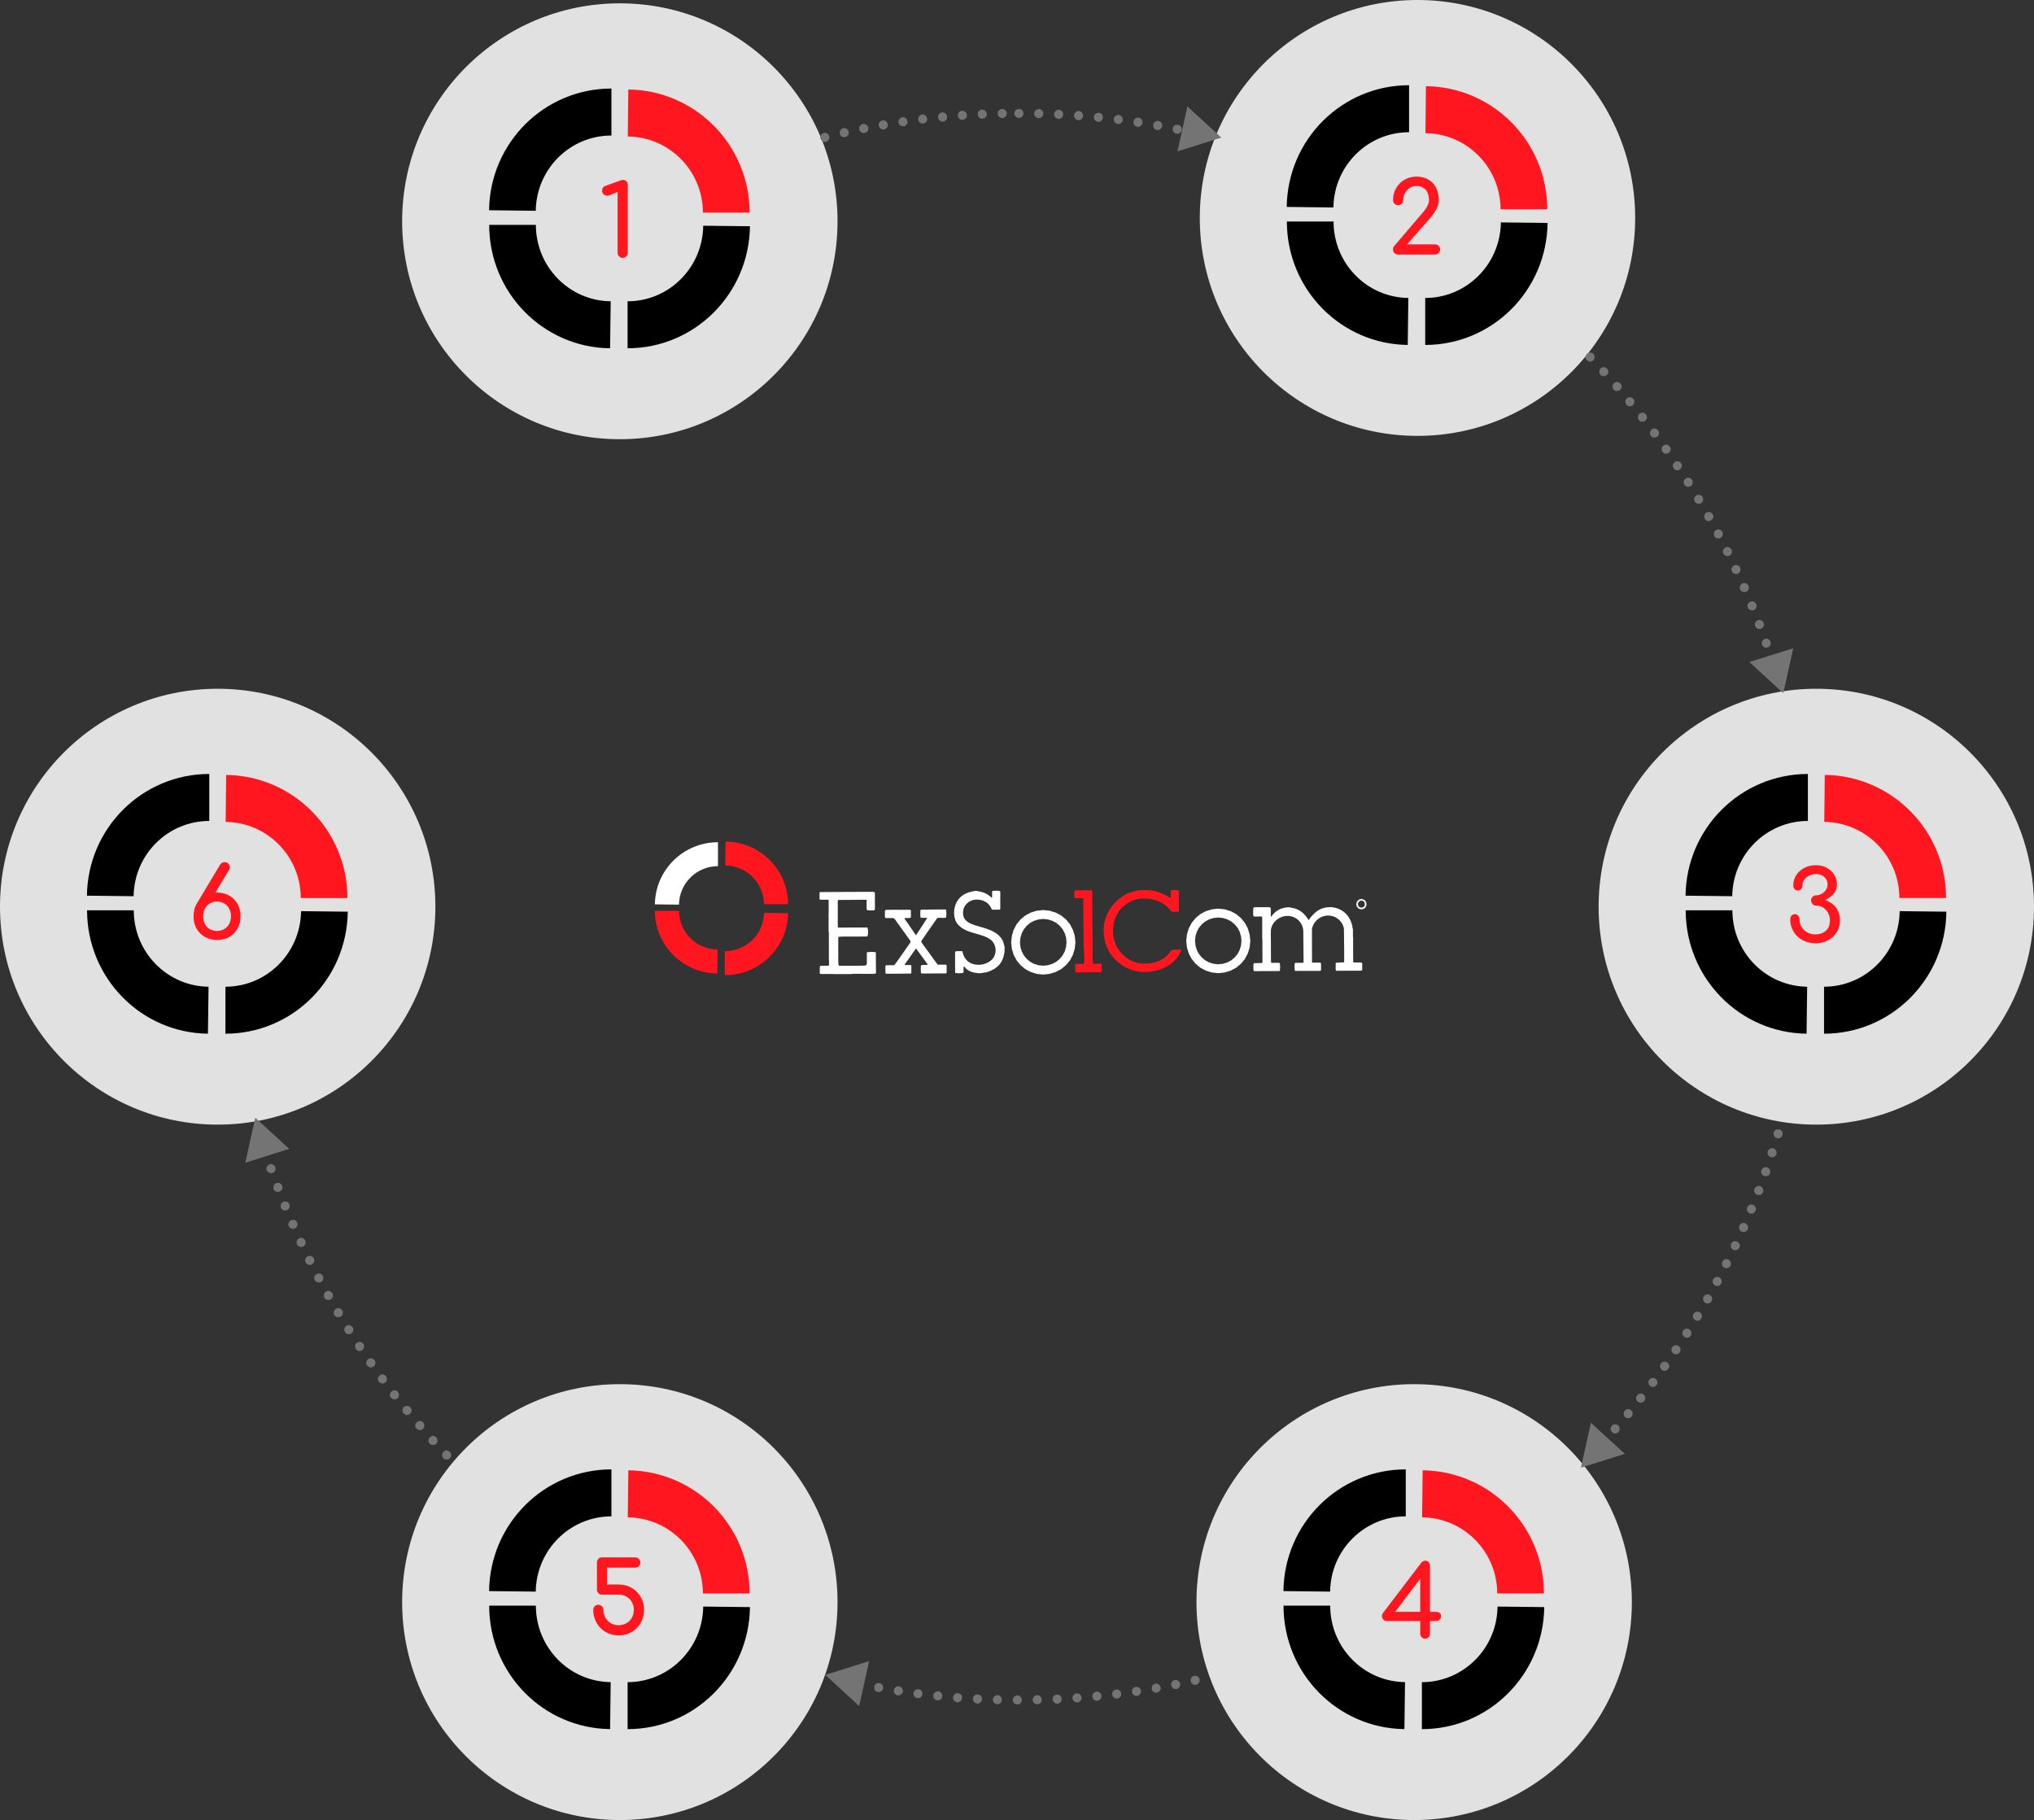 <svg width="618" height="553" viewBox="0 0 618 553" fill="none" xmlns="http://www.w3.org/2000/svg">
<rect x="0" y="0" width="618" height="553" fill="#333333" stroke="none"/>
<g clip-path="url(#clip0_945_69)">
<path fill-rule="evenodd" clip-rule="evenodd" d="M188.328 1.011C224.863 1.011 254.471 30.663 254.471 67.229C254.471 103.796 224.863 133.448 188.328 133.448C151.794 133.448 122.186 103.806 122.186 67.229C122.186 30.653 151.794 1.011 188.328 1.011ZM430.681 0C467.216 0 496.824 29.652 496.824 66.219C496.824 102.785 467.216 132.437 430.681 132.437C394.147 132.437 364.539 102.795 364.539 66.219C364.539 29.642 394.147 0 430.681 0ZM551.858 209.271C588.393 209.271 618 238.912 618 275.489C618 312.066 588.393 341.707 551.858 341.707C515.323 341.707 485.716 312.056 485.716 275.489C485.716 238.922 515.323 209.271 551.858 209.271ZM66.142 209.271C102.677 209.271 132.284 238.912 132.284 275.489C132.284 312.066 102.677 341.707 66.142 341.707C29.608 341.707 0 312.056 0 275.489C0 238.922 29.608 209.271 66.142 209.271ZM188.328 420.563C224.863 420.563 254.471 450.205 254.471 486.782C254.471 523.358 224.863 553 188.328 553C151.794 553 122.186 523.358 122.186 486.782C122.186 450.205 151.794 420.563 188.328 420.563ZM429.672 420.563C466.206 420.563 495.814 450.205 495.814 486.782C495.814 523.358 466.206 553 429.672 553C393.137 553 363.529 523.358 363.529 486.782C363.529 450.205 393.137 420.563 429.672 420.563Z" fill="#E1E1E1"/>
<path fill-rule="evenodd" clip-rule="evenodd" d="M577.097 272.85C577.097 260.182 566.928 249.871 554.275 249.719L554.437 235.444C574.855 235.687 591.284 252.347 591.284 272.85H577.097ZM557.294 265.763C557.85 266.653 558.143 267.694 558.122 268.755C558.133 269.483 557.951 270.211 557.597 270.848C557.254 271.445 556.789 271.98 556.244 272.405C555.709 272.83 555.133 273.194 554.517 273.477C555.588 273.841 556.456 274.326 557.123 274.953C557.769 275.539 558.274 276.277 558.587 277.086C558.91 277.925 559.062 278.825 559.052 279.725C559.072 280.978 558.718 282.201 558.052 283.253C557.395 284.294 556.476 285.133 555.386 285.709C554.255 286.306 553.003 286.619 551.72 286.609C550.206 286.609 548.863 286.286 547.691 285.659C546.55 285.052 545.601 284.153 544.934 283.051C544.258 281.928 543.915 280.644 543.935 279.33C543.915 278.916 544.066 278.501 544.339 278.198C544.591 277.915 544.944 277.753 545.328 277.753C545.712 277.743 546.076 277.905 546.328 278.198C546.601 278.511 546.742 278.916 546.722 279.33C546.712 280.139 546.934 280.928 547.358 281.615C547.782 282.313 548.378 282.889 549.085 283.283C549.832 283.708 550.68 283.92 551.539 283.9C552.871 283.9 553.942 283.526 554.77 282.798C555.588 282.06 556.002 281.019 555.992 279.684C556.002 278.885 555.82 278.097 555.446 277.399C555.103 276.742 554.588 276.176 553.962 275.772C553.326 275.367 552.589 275.155 551.841 275.165C551.427 275.175 551.024 275.013 550.731 274.71C550.438 274.407 550.276 274.002 550.286 273.588C550.266 272.759 550.912 272.061 551.74 272.041C551.771 272.041 551.801 272.041 551.831 272.041C552.407 272.041 552.972 271.889 553.467 271.596C553.982 271.303 554.437 270.899 554.77 270.413C555.113 269.918 555.295 269.332 555.285 268.735C555.305 267.886 554.952 267.067 554.315 266.491C553.669 265.884 552.841 265.581 551.831 265.581C551.104 265.571 550.387 265.733 549.721 266.036C549.125 266.309 548.6 266.723 548.206 267.249C547.843 267.734 547.641 268.331 547.651 268.948C547.661 269.372 547.53 269.787 547.257 270.12C547.015 270.424 546.641 270.595 546.257 270.585C545.884 270.585 545.52 270.424 545.268 270.141C544.995 269.837 544.844 269.443 544.864 269.039C544.844 267.916 545.167 266.825 545.773 265.884C546.389 264.944 547.247 264.186 548.257 263.68C549.347 263.134 550.549 262.862 551.771 262.882C552.892 262.862 554.002 263.134 555.002 263.65C555.951 264.156 556.729 264.873 557.294 265.763ZM433.099 40.459L433.26 26.184C453.678 26.426 470.108 43.087 470.108 63.589H455.92C455.92 50.912 445.751 40.6 433.099 40.459ZM436.32 57.018C436.875 58.09 437.148 59.364 437.148 60.84C437.138 61.517 437.007 62.184 436.744 62.811C436.471 63.478 436.128 64.125 435.714 64.722C435.33 65.288 434.906 65.844 434.452 66.359L427.514 74.245H435.997C436.845 74.225 437.552 74.902 437.572 75.751C437.582 76.176 437.421 76.58 437.118 76.884C436.825 77.187 436.421 77.349 435.997 77.339H424.788C424.374 77.349 423.97 77.187 423.677 76.884C423.394 76.591 423.233 76.196 423.233 75.792C423.223 75.388 423.374 74.993 423.657 74.7L432.26 64.631C432.806 64.014 433.27 63.347 433.674 62.629C434.007 62.002 434.179 61.406 434.179 60.84C434.179 59.95 434.028 59.182 433.725 58.535C433.452 57.918 432.998 57.392 432.422 57.038C431.857 56.684 431.18 56.513 430.392 56.513C429.655 56.503 428.938 56.705 428.322 57.099C427.706 57.493 427.211 58.029 426.868 58.676C426.515 59.343 426.333 60.092 426.343 60.84C426.323 61.689 425.626 62.366 424.778 62.356C424.374 62.346 423.99 62.184 423.707 61.901C423.415 61.628 423.253 61.244 423.253 60.84C423.253 59.465 423.566 58.231 424.192 57.16C424.808 56.088 425.687 55.209 426.757 54.602C427.838 53.975 429.049 53.662 430.402 53.662C431.776 53.662 432.967 53.955 433.977 54.541C434.977 55.117 435.795 55.977 436.32 57.018ZM432.351 474.397C432.563 474.275 432.816 474.215 433.058 474.215C433.452 474.205 433.836 474.366 434.088 474.67C434.351 474.983 434.492 475.377 434.482 475.792V489.743H436.3C436.683 489.733 437.067 489.834 437.39 490.046C437.693 490.249 437.845 490.613 437.845 491.138C437.845 491.523 437.683 491.876 437.39 492.129C437.097 492.402 436.704 492.544 436.3 492.533H434.482V496.355C434.492 496.759 434.341 497.154 434.058 497.447C433.775 497.75 433.381 497.912 432.967 497.902C432.574 497.902 432.2 497.74 431.937 497.447C431.655 497.154 431.503 496.759 431.513 496.355V492.533H421.425C420.961 492.533 420.597 492.392 420.335 492.109C420.082 491.846 419.921 491.492 419.89 491.118C419.86 490.754 419.961 490.39 420.183 490.107L431.786 474.882C431.947 474.69 432.139 474.518 432.351 474.397ZM431.513 479.694L423.889 489.743H431.513V479.694ZM351.153 294.929C347.437 295.779 343.913 295.293 340.722 293.13C337.773 291.118 336.026 288.287 335.471 284.759C334.441 278.309 338.541 273.173 342.913 271.354C344.771 270.585 346.71 270.343 348.709 270.464C351.072 270.595 353.365 271.364 355.334 272.668C355.445 272.739 355.566 272.85 355.687 272.789C355.828 272.718 355.748 272.547 355.748 272.425C355.758 271.879 355.748 271.344 355.738 270.808C355.738 270.565 355.839 270.444 356.071 270.444C356.727 270.444 357.384 270.444 358.04 270.494C358.212 270.565 358.181 270.727 358.181 270.858C358.181 272.769 358.181 274.68 358.201 276.59C358.201 276.904 358.1 277.035 357.787 277.005C357.222 276.965 356.646 277.157 356.081 276.985C356.04 276.965 356 276.944 355.96 276.924V276.914C355.576 276.52 355.223 276.095 354.829 275.721C353.314 274.265 351.496 273.426 349.426 273.123C347.275 272.799 345.195 272.981 343.266 274.033C340.389 275.6 338.712 278.016 338.278 281.281C338.248 281.534 338.228 281.787 338.197 282.03C338.147 282.606 338.147 283.192 338.197 283.768C338.197 283.768 338.197 283.768 338.197 283.779C338.46 288.166 342.075 292.18 346.397 292.665C348.578 292.908 350.689 292.695 352.678 291.694C353.849 291.108 354.859 290.228 355.596 289.137C355.758 288.894 355.929 288.661 356.242 288.601C356.283 288.601 356.313 288.601 356.354 288.601H356.242C356.566 288.469 356.899 288.55 357.222 288.55C357.676 288.54 358.121 288.54 358.575 288.54C358.676 288.54 358.817 288.479 358.898 288.621H358.817C358.848 288.621 358.868 288.621 358.898 288.631C358.939 288.752 358.878 288.864 358.828 288.965C357.283 292.261 354.627 294.131 351.153 294.929ZM334.299 295.405C331.987 295.415 329.664 295.445 327.342 295.455C326.716 295.455 326.716 295.455 326.696 294.818C326.685 294.323 326.696 293.828 326.685 293.342C326.685 292.867 326.685 292.857 327.17 292.867C327.221 292.867 327.271 292.867 327.322 292.877C327.332 292.877 327.342 292.877 327.352 292.867C327.857 292.857 328.352 292.857 328.857 292.847C329.341 292.847 329.432 292.756 329.422 292.291C329.402 290.896 329.382 289.49 329.351 288.095C329.351 288.085 329.351 288.075 329.351 288.065C329.351 288.075 329.351 288.095 329.351 288.105C329.311 287.741 329.23 287.378 329.22 287.014C329.21 285.042 329.25 283.071 329.2 281.099C329.129 278.38 329.18 275.671 329.139 272.951C329.139 272.951 329.149 272.951 329.149 272.961C328.554 272.779 327.958 272.921 327.352 272.88C327.089 272.87 326.817 272.941 326.554 272.809C326.554 272.789 326.554 272.779 326.554 272.759V272.809C326.524 272.789 326.494 272.769 326.473 272.739C326.423 272.031 326.271 271.333 326.554 270.646H326.564V270.697C326.564 270.676 326.564 270.666 326.564 270.646C326.625 270.525 326.746 270.504 326.867 270.504H331.664C331.664 270.504 331.664 270.504 331.664 270.515C331.906 270.616 331.876 270.828 331.876 271.03C331.886 272.506 331.886 273.982 331.896 275.468C331.896 277.045 331.876 278.612 331.916 280.19C331.997 283.971 331.947 287.762 331.977 291.543C331.977 291.957 332.017 292.382 332.037 292.796C332.795 292.796 333.542 292.817 334.299 292.806C334.623 292.806 334.764 292.908 334.754 293.231C334.744 293.797 334.754 294.353 334.764 294.929C334.764 295.243 334.663 295.405 334.299 295.405ZM254.545 279.826C254.545 279.836 254.545 279.856 254.545 279.876C254.545 279.856 254.545 279.846 254.545 279.826ZM190.746 41.469L190.907 27.195C211.325 27.437 227.755 44.098 227.755 64.6H213.567C213.567 51.923 203.399 41.611 190.746 41.469ZM190.746 76.803C190.756 77.217 190.584 77.612 190.291 77.895C189.998 78.198 189.594 78.36 189.17 78.35C188.766 78.35 188.383 78.188 188.11 77.895C187.817 77.612 187.646 77.217 187.656 76.803V58.302L185.444 59.242C185.141 59.374 184.808 59.444 184.475 59.455C184.061 59.465 183.667 59.313 183.374 59.03C183.081 58.747 182.92 58.353 182.93 57.938C182.93 57.625 183.011 57.321 183.172 57.059C183.354 56.786 183.616 56.583 183.93 56.482L188.655 54.784C188.756 54.743 188.857 54.713 188.958 54.693C189.049 54.673 189.14 54.663 189.231 54.663C189.695 54.663 190.059 54.804 190.332 55.097C190.614 55.411 190.756 55.815 190.746 56.23V76.803ZM194.108 473.679C194.401 473.972 194.563 474.366 194.563 474.791C194.553 475.63 193.866 476.318 193.028 476.307H193.018H184.444V481.433H187.959C189.433 481.433 190.746 481.777 191.907 482.444C193.048 483.101 194.007 484.062 194.664 485.204C195.34 486.367 195.684 487.691 195.684 489.157C195.684 490.613 195.35 491.927 194.664 493.1C194.007 494.252 193.058 495.213 191.907 495.88C190.746 496.557 189.433 496.891 187.959 496.891C186.505 496.891 185.192 496.557 184.03 495.88C182.879 495.213 181.93 494.262 181.274 493.1C180.597 491.927 180.254 490.613 180.254 489.157C180.244 488.742 180.395 488.348 180.678 488.045C180.961 487.752 181.354 487.59 181.769 487.6C182.183 487.59 182.586 487.752 182.889 488.045C183.192 488.338 183.354 488.732 183.344 489.157C183.334 489.986 183.546 490.805 183.95 491.522C184.344 492.22 184.909 492.796 185.606 493.191C186.323 493.595 187.131 493.807 187.949 493.797C188.777 493.807 189.605 493.605 190.332 493.191C191.018 492.796 191.594 492.22 191.988 491.522C192.796 490.046 192.796 488.257 191.988 486.771C191.594 486.083 191.028 485.517 190.332 485.113C189.605 484.698 188.787 484.496 187.949 484.506H182.889C182.475 484.516 182.082 484.365 181.799 484.062C181.516 483.768 181.365 483.364 181.375 482.949V474.761C181.365 474.346 181.516 473.942 181.799 473.638C182.082 473.335 182.475 473.173 182.889 473.184H193.008C193.432 473.204 193.836 473.376 194.108 473.679ZM68.559 249.729L68.721 235.454C89.139 235.697 105.569 252.358 105.569 272.86H91.381C91.381 260.182 81.212 249.871 68.559 249.729ZM69.822 263.215C69.892 263.6 69.812 263.984 69.6 264.307L65.449 271.202C65.621 271.192 65.793 271.192 65.964 271.192C67.358 271.192 68.59 271.505 69.66 272.112C70.72 272.719 71.589 273.598 72.174 274.66C72.78 275.741 73.083 276.985 73.083 278.41C73.083 279.805 72.78 281.049 72.174 282.131C71.589 283.192 70.72 284.072 69.66 284.678C68.59 285.295 67.358 285.598 65.964 285.598C64.571 285.598 63.329 285.295 62.248 284.678C61.188 284.082 60.309 283.202 59.714 282.131C59.108 281.049 58.805 279.815 58.805 278.41C58.805 276.995 59.108 275.741 59.714 274.66C59.804 274.498 59.905 274.346 60.006 274.195L66.833 262.791C67.196 262.225 67.661 261.942 68.226 261.942C69.004 261.911 69.68 262.457 69.822 263.215ZM62.248 276.075C61.895 276.742 61.723 277.521 61.723 278.41C61.713 279.219 61.895 280.008 62.248 280.725C62.581 281.383 63.096 281.928 63.733 282.302C65.106 283.051 66.752 283.051 68.125 282.302C68.761 281.928 69.287 281.383 69.63 280.725C70.003 280.008 70.185 279.209 70.175 278.41C70.175 277.521 69.993 276.742 69.63 276.075C69.276 275.428 68.761 274.882 68.125 274.498C66.762 273.729 65.096 273.729 63.733 274.498C63.106 274.882 62.592 275.428 62.248 276.075ZM190.907 446.737C211.325 446.979 227.755 463.64 227.755 484.142H213.567C213.567 471.475 203.399 461.163 190.746 461.022L190.907 446.737ZM432.25 446.737C452.669 446.979 469.098 463.64 469.098 484.142H454.91C454.91 471.475 444.742 461.163 432.089 461.022L432.25 446.737Z" fill="#FF161F"/>
<path d="M232.114 274.744L239.433 274.744C239.433 264.302 230.951 255.81 220.427 255.699L220.346 262.969C226.867 263.04 232.114 268.291 232.114 274.744Z" fill="#FF161F"/>
<path d="M239.433 277.46L232.114 277.369C232.033 283.832 226.735 289.012 220.215 289.022L220.215 296.293C230.739 296.293 239.312 287.891 239.433 277.46Z" fill="#FF161F"/>
<path d="M206.304 276.733L198.984 276.733C198.984 287.174 207.426 295.667 217.94 295.778L218.021 288.507C211.52 288.437 206.304 283.186 206.304 276.733Z" fill="#FF161F"/>
<path fill-rule="evenodd" clip-rule="evenodd" d="M554.208 314.077V299.803C566.79 299.803 577.04 289.572 577.191 276.843L591.379 277.005C591.137 297.548 574.576 314.077 554.208 314.077ZM526.318 272.304L512.13 272.142C512.372 251.64 528.933 235.161 549.301 235.161V249.436C536.719 249.436 526.469 259.627 526.318 272.304ZM433.032 104.807V90.532C445.614 90.532 455.863 80.301 456.015 67.573L470.203 67.735C469.96 88.278 453.4 104.807 433.032 104.807ZM455.005 488.136L469.193 488.298C468.951 508.841 452.39 525.38 432.022 525.38V511.105C444.604 511.095 454.864 500.864 455.005 488.136ZM405.141 63.034L390.953 62.872C391.196 42.369 407.756 25.891 428.124 25.891V40.176C415.542 40.166 405.293 50.356 405.141 63.034ZM190.679 105.818V91.543C203.261 91.543 213.511 81.312 213.662 68.584L227.86 68.746C227.607 89.288 211.047 105.818 190.679 105.818ZM162.788 483.597L148.6 483.435C148.843 462.932 165.403 446.454 185.771 446.454V460.729C173.189 460.729 162.94 470.919 162.788 483.597ZM185.549 91.543L185.367 105.828C165.01 105.585 148.631 88.874 148.631 68.321H162.818C162.828 81.049 172.947 91.391 185.549 91.543ZM162.788 64.045L148.6 63.883C148.843 43.38 165.403 26.902 185.771 26.902V41.176C173.189 41.176 162.94 51.367 162.788 64.045ZM68.493 314.077V299.803C81.075 299.803 91.324 289.572 91.476 276.843L105.663 277.005C105.421 297.548 88.86 314.077 68.493 314.077ZM40.602 272.304L26.414 272.142C26.656 251.64 43.217 235.161 63.585 235.161V249.436C51.003 249.436 40.753 259.627 40.602 272.304ZM63.363 299.803L63.181 314.077C42.834 313.835 26.454 297.123 26.454 276.581H40.642C40.642 289.309 50.76 299.651 63.363 299.803ZM185.549 511.095L185.367 525.37C165.01 525.127 148.631 508.416 148.631 487.863H162.818C162.828 500.601 172.947 510.943 185.549 511.095ZM213.662 488.136L227.86 488.298C227.617 508.841 211.057 525.38 190.689 525.38V511.105C203.261 511.095 213.511 500.864 213.662 488.136ZM427.124 446.454V460.729C414.542 460.729 404.283 470.909 404.141 483.597L389.954 483.435C390.186 462.932 406.747 446.454 427.124 446.454ZM426.892 511.095L426.71 525.37C406.353 525.127 389.974 508.416 389.974 487.863H404.161C404.172 500.601 414.29 510.943 426.892 511.095ZM390.994 67.31H405.181C405.181 80.038 415.3 90.38 427.902 90.532L427.72 104.807C407.373 104.564 390.994 87.853 390.994 67.31ZM512.17 276.581H526.358C526.358 289.309 536.476 299.651 549.078 299.803L548.897 314.077C528.549 313.835 512.17 297.123 512.17 276.581Z" fill="black"/>
<path fill-rule="evenodd" clip-rule="evenodd" d="M392.18 275.753H391.736C391.887 275.763 392.039 275.763 392.19 275.773C394.482 276.036 396.118 277.289 397.35 279.15C397.441 279.281 397.512 279.412 397.603 279.574C398.239 278.634 398.996 277.785 399.875 277.057C403.157 274.378 409.155 275.369 410.72 280.737C410.841 281.141 410.922 281.556 410.952 281.97V281.96C411.104 282.243 411.074 282.557 411.074 282.87C411.084 283.477 411.074 284.083 411.074 284.69C411.074 284.7 411.074 284.71 411.074 284.72C411.094 284.75 411.114 284.791 411.124 284.831V289.189C411.124 290.159 411.144 291.14 411.144 292.11C411.144 292.363 411.205 292.454 411.467 292.444C412.083 292.434 412.709 292.444 413.335 292.434C413.537 292.414 413.739 292.494 413.881 292.646V294.81C413.79 294.84 413.699 294.87 413.608 294.901C413.558 294.921 413.497 294.941 413.436 294.941H408.307C408.297 294.941 408.286 294.941 408.276 294.941C408.276 294.941 408.266 294.941 408.266 294.951C407.59 294.951 406.913 294.951 406.226 294.961C405.964 294.961 405.823 294.87 405.823 294.587C405.833 293.991 405.843 293.384 405.833 292.788C405.833 292.565 405.954 292.494 406.146 292.484H406.822C407.226 292.363 407.65 292.444 408.064 292.434C408.327 292.424 408.418 292.373 408.408 292.09C408.398 290.129 408.428 288.167 408.377 286.206C408.347 284.902 408.357 283.618 408.337 282.314C408.347 282.324 408.347 282.334 408.347 282.334C408.347 282.324 408.347 282.324 408.347 282.324C408.125 280.272 406.287 278.462 404.187 278.22C401.652 277.906 399.279 279.544 398.663 282.031C398.653 282.102 398.633 282.172 398.633 282.243C398.623 282.263 398.623 282.274 398.623 282.294C398.623 283.871 398.623 285.438 398.623 287.015C398.623 288.825 398.633 290.644 398.633 292.454C398.633 292.464 398.643 292.464 398.643 292.474C399.42 292.484 400.188 292.494 400.965 292.484C401.258 292.484 401.39 292.585 401.359 292.848C401.359 292.868 401.369 292.899 401.369 292.919C401.4 293.546 401.4 294.173 401.359 294.789L401.349 294.799C401.349 294.87 401.299 294.931 401.238 294.951C401.228 294.951 401.218 294.951 401.198 294.951C400.733 295.052 400.248 294.981 399.784 294.991C398.956 295.002 398.118 294.991 397.29 294.991H397.28C396.108 294.991 394.937 295.002 393.765 295.002C393.614 295.002 393.412 295.042 393.382 294.789C393.382 294.769 393.382 294.749 393.382 294.729C393.301 294.092 393.301 293.445 393.382 292.808C393.382 292.788 393.382 292.767 393.382 292.747C393.473 292.545 393.644 292.545 393.836 292.545C394.573 292.545 395.3 292.535 396.048 292.525V292.535C396.038 292.545 396.038 292.555 396.027 292.575C396.038 292.565 396.048 292.565 396.058 292.555C396.068 292.545 396.058 292.535 396.068 292.525C396.058 292.525 396.058 292.535 396.048 292.545C396.048 292.383 396.068 292.211 396.068 292.039C396.048 289.32 396.027 286.6 395.997 283.891C395.997 283.901 396.007 283.911 396.007 283.911C396.007 283.911 396.007 283.911 396.007 283.901C395.967 283.295 396.038 282.678 395.896 282.071C395.058 278.503 390.958 277.118 388.01 279.402C386.959 280.211 386.313 281.263 386.141 282.597C386.101 283.83 386.101 285.054 386.141 286.277C386.152 288.107 386.162 289.927 386.162 291.756C386.162 291.787 386.172 291.827 386.172 291.857C386.202 292.06 386.222 292.252 386.212 292.454C386.212 292.484 386.212 292.505 386.222 292.535C386.98 292.535 387.747 292.535 388.504 292.545C388.646 292.545 388.797 292.505 388.858 292.697H388.848C388.858 292.697 388.868 292.707 388.868 292.707L388.888 293.04C388.888 293.05 388.888 293.061 388.888 293.081C388.969 293.627 388.969 294.183 388.888 294.729C388.888 294.749 388.888 294.769 388.888 294.799C388.888 294.82 388.888 294.84 388.878 294.86C388.878 295.032 388.747 295.042 388.615 295.042C386.172 295.052 383.738 295.052 381.305 295.072C381.042 295.072 380.85 295.032 380.88 294.708C380.88 294.678 380.88 294.648 380.88 294.628C380.88 294.658 380.88 294.688 380.88 294.719C380.769 294.193 380.84 293.647 380.84 293.111C380.85 293.162 380.84 293.212 380.85 293.273C380.85 293.222 380.85 293.162 380.85 293.111C380.85 292.747 380.961 292.626 381.325 292.616C381.951 292.606 382.567 292.585 383.193 292.606C383.486 292.616 383.577 292.545 383.577 292.242C383.556 289.937 383.556 287.632 383.556 285.337C383.556 285.317 383.556 285.296 383.556 285.276V285.337C383.526 285.296 383.516 285.256 383.506 285.205V279.544C383.506 279.554 383.506 279.554 383.506 279.554V279.544C383.496 279.342 383.496 279.14 383.506 278.937C383.536 278.755 383.455 278.573 383.294 278.472C383.294 278.472 383.284 278.472 383.284 278.462C382.577 278.472 381.87 278.482 381.173 278.482C380.971 278.482 380.81 278.452 380.83 278.189C380.82 278.078 380.83 277.967 380.82 277.856C380.82 277.957 380.81 278.068 380.81 278.169C380.689 277.744 380.779 277.31 380.759 276.885C380.739 276.632 380.759 276.38 380.769 276.127V276.137C380.8 276.339 380.81 276.541 380.81 276.733C380.81 276.673 380.81 276.612 380.81 276.541C380.83 276.41 380.82 276.278 380.789 276.147C380.749 275.925 380.83 275.763 381.062 275.712C381.113 275.702 381.153 275.702 381.204 275.702H381.052C381.082 275.682 381.113 275.662 381.143 275.652H385.637C385.586 275.662 385.536 275.662 385.495 275.672C385.556 275.672 385.626 275.672 385.687 275.662C386.061 275.692 386.121 275.915 386.111 276.248C386.091 276.925 386.111 277.593 386.121 278.26C386.121 278.341 386.051 278.472 386.172 278.503C386.283 278.533 386.333 278.422 386.384 278.341C387.151 277.229 388.262 276.4 389.545 275.995C389.989 275.844 390.443 275.743 390.908 275.702C391.059 275.682 391.211 275.682 391.362 275.682H390.888C391.302 275.642 391.746 275.642 392.18 275.753ZM385.647 275.712H385.606C385.626 275.702 385.637 275.702 385.647 275.712ZM379.123 289.694L378.245 291.362L377.043 292.818L375.599 294.021L373.943 294.911L372.125 295.477L370.156 295.689L368.187 295.477L366.37 294.911L364.713 294.021L363.269 292.818L362.068 291.362L361.189 289.694L360.634 287.864L360.422 285.883L360.634 283.901L361.189 282.071L362.068 280.403L363.269 278.947L364.713 277.744L366.37 276.855L368.187 276.289L370.156 276.076L372.125 276.289L373.943 276.855L375.599 277.744L377.043 278.947L378.245 280.403L379.123 282.071L379.679 283.901L379.891 285.883L379.679 287.864L379.123 289.694ZM377.053 284.437L376.649 283.103L376.023 281.91L375.155 280.858L374.105 279.979L372.913 279.342L371.58 278.927L370.146 278.776L368.712 278.927L367.379 279.342L366.188 279.979L365.138 280.858L364.269 281.91L363.643 283.103L363.239 284.437L363.088 285.883L363.239 287.328L363.643 288.663L364.269 289.856L365.138 290.907L366.188 291.787L367.379 292.424L368.712 292.838L370.136 292.99L371.57 292.838L372.903 292.424L374.095 291.787L375.145 290.907L376.013 289.856L376.639 288.663L377.043 287.328L377.195 285.883L377.053 284.437ZM326.755 286.307L326.543 288.289L325.977 290.119L325.099 291.787L323.897 293.243L322.443 294.446L320.747 295.335L318.929 295.901L316.96 296.114L314.991 295.901L313.173 295.335L311.517 294.446L310.073 293.243L308.871 291.787L307.993 290.119L307.437 288.289L307.225 286.307L307.437 284.326L307.993 282.496L308.871 280.828L310.073 279.372L311.517 278.169L313.173 277.279L314.991 276.713L316.96 276.501L318.929 276.713L320.747 277.279L322.443 278.169L323.897 279.372L325.099 280.828L325.977 282.496L326.543 284.326L326.755 286.307ZM323.907 284.872L323.503 283.537L322.867 282.344L321.989 281.283L320.949 280.413L319.737 279.776L318.394 279.362L316.96 279.21L315.526 279.362L314.193 279.776L313.001 280.413L311.951 281.293L311.083 282.344L310.457 283.537L310.053 284.872L309.901 286.317L310.053 287.763L310.457 289.098L311.083 290.29L311.951 291.342L313.001 292.221L314.193 292.858L315.526 293.273L316.95 293.424L318.384 293.273L319.727 292.858L320.938 292.221L321.979 291.352L322.857 290.29L323.493 289.098L323.897 287.763L324.049 286.317L323.907 284.872ZM303.59 270.688H303.721C303.792 270.708 303.842 270.769 303.863 270.839V270.85C303.943 270.941 303.923 271.042 303.923 271.143V275.965C303.923 276.066 303.964 276.187 303.863 276.268C303.853 276.268 303.832 276.268 303.822 276.278C303.832 276.278 303.853 276.278 303.863 276.278C303.782 276.4 303.651 276.39 303.539 276.39C302.893 276.4 302.257 276.4 301.611 276.4C301.51 276.4 301.389 276.39 301.338 276.278C300.682 274.752 299.571 273.761 297.935 273.448C296.269 273.124 294.724 273.438 293.553 274.762C292.714 275.712 292.472 276.895 292.674 278.139C292.825 279.069 293.391 279.736 294.189 280.231C295.209 280.858 296.35 281.172 297.491 281.495C299.117 281.96 300.752 282.415 302.227 283.295C303.752 284.204 304.802 285.448 305.095 287.258V287.247C305.307 287.622 305.216 288.026 305.216 288.42C305.216 288.42 305.216 288.42 305.216 288.41C305.216 288.42 305.216 288.42 305.216 288.43V288.562C305.216 288.572 305.216 288.572 305.216 288.582C305.256 288.956 305.276 289.33 305.105 289.684C305.105 289.694 305.105 289.714 305.105 289.724C304.761 292.13 303.449 293.809 301.278 294.83C300.601 295.143 299.894 295.416 299.137 295.507C299.117 295.507 299.106 295.507 299.086 295.507C298.198 295.679 297.309 295.841 296.41 295.568C296.4 295.568 296.39 295.568 296.38 295.568C294.966 295.386 293.775 294.81 292.937 293.596H292.926V293.606C292.704 293.728 292.765 293.95 292.755 294.142C292.755 294.496 292.775 294.86 292.765 295.214C292.755 295.426 292.694 295.639 292.442 295.669C291.735 295.75 291.028 295.74 290.321 295.649V295.639C290.18 295.558 290.2 295.426 290.2 295.295C290.2 293.374 290.18 291.453 290.18 289.532C290.18 289.421 290.15 289.29 290.271 289.209C290.271 289.229 290.271 289.249 290.271 289.269C290.271 289.249 290.271 289.229 290.281 289.199H290.271C290.301 289.037 290.422 288.996 290.564 288.996C291.099 288.986 291.634 288.986 292.169 288.986C292.28 288.986 292.381 288.996 292.432 289.128C292.512 289.431 292.573 289.724 292.674 290.028C293.32 291.837 294.653 292.838 296.501 293.081C298.167 293.293 299.733 292.899 301.076 291.827C303.075 290.25 302.944 286.833 300.833 285.387C299.712 284.619 298.44 284.235 297.147 283.861C295.754 283.466 294.35 283.123 293.068 282.435C291.634 281.667 290.483 280.626 290.079 278.988C289.362 275.995 290.553 271.982 294.976 270.961C295.128 270.93 295.279 270.9 295.431 270.87C296.107 270.627 296.845 270.627 297.521 270.86C299.005 271.102 300.288 271.719 301.328 272.831V272.821C301.48 272.528 301.469 272.224 301.439 271.911C301.419 271.618 301.409 271.315 301.419 271.021C301.399 270.88 301.49 270.759 301.621 270.718V270.738V270.728C301.651 270.728 301.671 270.728 301.702 270.718H301.621C301.722 270.607 301.863 270.647 301.984 270.657C302.56 270.698 303.136 270.546 303.701 270.698C303.671 270.688 303.63 270.688 303.59 270.688ZM287.383 276.39C287.393 276.39 287.403 276.39 287.413 276.4C287.463 276.42 287.494 276.481 287.494 276.541C287.494 276.592 287.494 276.653 287.494 276.703C287.564 277.31 287.564 277.916 287.494 278.523C287.494 278.573 287.494 278.614 287.494 278.664C287.463 278.755 287.373 278.816 287.272 278.816C287.211 278.816 287.15 278.826 287.09 278.826H287.261C286.837 278.947 286.413 278.856 285.989 278.877C285.666 278.887 285.343 278.877 285.02 278.867C285.06 278.856 285.09 278.836 285.131 278.836C285.1 278.836 285.06 278.846 285.03 278.856L285.02 278.867C284.818 278.897 284.686 279.028 284.575 279.2C283.081 281.354 281.586 283.517 280.092 285.67C279.89 285.953 279.88 286.196 280.092 286.489C281.697 288.683 283.293 290.887 284.888 293.091C284.888 293.091 284.899 293.091 284.899 293.101H287.181C287.282 293.101 287.403 293.061 287.484 293.162C287.474 293.162 287.453 293.162 287.443 293.162C287.463 293.162 287.474 293.162 287.494 293.162C287.686 293.303 287.635 293.495 287.615 293.677V295.467C287.615 295.477 287.605 295.477 287.605 295.487L287.615 295.477C287.635 295.75 287.453 295.76 287.261 295.76C286.413 295.76 285.565 295.77 284.717 295.77C283.242 295.78 281.768 295.79 280.304 295.79C279.88 295.79 279.779 295.699 279.789 295.264C279.799 294.698 279.718 294.132 279.799 293.566C279.799 293.495 279.819 293.435 279.86 293.374C279.86 293.354 279.87 293.333 279.88 293.323H279.89C280.072 293.172 280.294 293.182 280.506 293.182C280.839 293.182 281.172 293.182 281.506 293.182C281.647 293.182 281.788 293.182 281.869 293.03C281.869 293.03 281.869 293.03 281.869 293.04V293.03C280.688 291.413 279.516 289.805 278.315 288.167C277.153 289.805 276.012 291.423 274.881 293.03V293.04C274.962 293.263 275.174 293.202 275.336 293.212C275.679 293.243 276.012 293.192 276.356 293.202C276.891 293.222 276.941 293.243 276.901 293.799C276.901 293.809 276.901 293.809 276.901 293.819V295.477C276.901 295.487 276.901 295.487 276.901 295.487C276.961 295.8 276.76 295.8 276.537 295.81C275.124 295.82 273.72 295.841 272.306 295.851C271.377 295.851 270.438 295.861 269.509 295.861C269.115 295.861 269.014 295.77 269.014 295.386C269.014 294.84 269.004 294.304 269.014 293.768C269.014 293.344 269.095 293.273 269.519 293.263C270.256 293.253 270.994 293.253 271.731 293.253C271.731 293.253 271.741 293.253 271.741 293.243C273.033 291.564 274.174 289.775 275.416 288.056C275.77 287.571 276.103 287.076 276.457 286.59C276.689 286.277 276.689 285.994 276.457 285.67C274.932 283.557 273.417 281.445 271.912 279.332C271.741 279.069 271.438 278.917 271.125 278.937C270.529 278.958 269.933 278.947 269.327 278.947C269.156 278.947 268.984 278.947 268.923 278.735C268.923 278.725 268.923 278.705 268.923 278.695C268.822 278.28 268.883 277.856 268.883 277.441C268.883 277.188 268.792 276.925 268.934 276.683C268.934 276.663 268.934 276.653 268.934 276.632C268.994 276.531 269.105 276.471 269.216 276.471H269.236C269.257 276.45 269.287 276.45 269.317 276.44C270.771 276.45 272.236 276.38 273.69 276.43C273.69 276.43 273.69 276.43 273.69 276.44V276.43C274.609 276.43 275.528 276.42 276.446 276.42C276.517 276.41 276.578 276.43 276.628 276.471H276.638C276.79 276.562 276.759 276.713 276.759 276.855C276.77 277.401 276.77 277.947 276.77 278.492C276.77 278.664 276.77 278.836 276.547 278.877C275.952 278.978 275.346 278.937 274.75 278.937C275.023 279.483 275.416 279.958 275.76 280.464C276.598 281.697 277.436 282.91 278.305 284.184C279.496 282.435 280.587 280.666 281.748 278.867C281.142 278.867 280.587 278.856 280.031 278.867C279.749 278.877 279.637 278.745 279.637 278.472C279.637 277.916 279.648 277.36 279.637 276.814C279.627 276.491 279.769 276.39 280.062 276.39C280.779 276.4 281.495 276.39 282.223 276.39C282.233 276.39 282.233 276.39 282.243 276.39C282.324 276.349 282.414 276.339 282.495 276.349C284.03 276.349 285.565 276.339 287.11 276.339C287.201 276.329 287.302 276.309 287.383 276.39ZM265.985 295.82L265.975 295.81C266.005 295.78 266.005 295.729 265.975 295.699V295.81C265.975 295.81 265.975 295.81 265.985 295.82C265.884 295.82 265.783 295.82 265.692 295.831C265.581 295.841 265.46 295.841 265.349 295.841H265.702C265.288 295.962 264.874 295.891 264.46 295.891C263.551 295.901 262.642 295.891 261.744 295.891V295.881C261.754 295.881 261.774 295.871 261.784 295.861C261.764 295.861 261.754 295.871 261.734 295.871C260.805 295.881 259.865 295.881 258.936 295.891C258.916 295.901 258.896 295.901 258.886 295.901H258.947C258.876 295.952 258.795 295.972 258.704 295.962C256.967 295.962 255.23 295.972 253.494 295.972C253.433 295.972 253.383 295.962 253.312 295.952L253.322 295.942C253.352 295.932 253.383 295.922 253.413 295.911C253.383 295.911 253.352 295.922 253.322 295.932C252.07 295.942 250.818 295.942 249.565 295.942C249.162 295.942 249.071 295.861 249.071 295.477C249.071 294.87 249.091 294.253 249.101 293.647C249.101 293.647 249.111 293.647 249.111 293.637C249.162 293.465 249.313 293.465 249.444 293.455C250.091 293.445 250.727 293.424 251.373 293.445C251.676 293.455 251.868 293.404 251.888 293.061V291.787C251.868 291.746 251.848 291.706 251.838 291.655V286.004C251.838 285.064 251.827 284.134 251.827 283.193C251.827 283.183 251.827 283.173 251.817 283.163V283.183C251.767 283.113 251.747 283.032 251.757 282.941C251.757 281.161 251.747 279.382 251.747 277.593C251.747 277.542 251.757 277.502 251.767 277.451H251.777C251.767 276.107 251.767 274.772 251.767 273.428C251.767 273.428 251.767 273.428 251.777 273.438C251.777 273.438 251.777 273.438 251.777 273.428C251.726 273.387 251.656 273.357 251.585 273.357V273.367H249.263C249.121 273.367 249 273.246 249 273.104V271.284C249 271.153 249.101 271.042 249.232 271.042C249.232 271.042 249.232 271.042 249.242 271.042H250.303C250.313 271.032 250.333 271.032 250.343 271.021C250.414 271.032 250.484 271.032 250.555 271.032C253.494 271.032 256.422 271.021 259.35 270.991C261.299 270.971 263.248 270.991 265.197 270.971C265.662 270.961 265.823 271.123 265.823 271.588C265.833 273.094 265.833 274.59 265.833 276.096C265.833 276.329 265.763 276.46 265.51 276.46C265.5 276.46 265.48 276.46 265.46 276.46C265.601 276.46 265.753 276.46 265.894 276.46C265.621 276.612 265.308 276.602 265.015 276.612C264.561 276.632 264.107 276.612 263.662 276.562C263.37 276.521 263.309 276.4 263.309 276.147C263.319 275.227 263.309 274.297 263.309 273.377C260.492 273.397 257.664 273.428 254.847 273.438C254.574 273.438 254.544 273.559 254.544 273.781C254.554 275.682 254.554 277.572 254.554 279.473C254.554 279.584 254.544 279.706 254.544 279.817C254.524 279.635 254.514 279.453 254.503 279.271V279.746C254.503 279.787 254.514 279.817 254.534 279.847L254.554 281.788L254.564 281.798C255.14 281.879 255.705 281.819 256.281 281.819C258.432 281.819 260.593 281.819 262.743 281.808C262.895 281.808 263.056 281.798 263.208 281.788C263.37 281.778 263.521 281.778 263.602 281.95H263.592C263.592 281.97 263.592 281.99 263.592 282.021V281.96C263.824 282.759 263.824 283.608 263.592 284.407V284.326C263.592 284.346 263.592 284.376 263.592 284.397V284.407H263.582C263.592 284.407 263.592 284.407 263.602 284.407C263.501 284.579 263.339 284.548 263.188 284.548C260.895 284.558 258.593 284.558 256.291 284.568C255.897 284.568 255.503 284.609 255.109 284.609C254.806 284.609 254.685 284.74 254.685 285.044C254.695 286.722 254.685 288.41 254.695 290.098C254.705 291.059 254.665 292.019 254.736 292.98C254.756 293.293 254.867 293.435 255.18 293.435C257.593 293.424 259.997 293.424 262.4 293.414C262.521 293.404 262.642 293.394 262.754 293.374C263.168 293.333 263.38 293.101 263.38 292.686C263.38 291.696 263.37 290.715 263.37 289.724C263.37 289.573 263.339 289.401 263.511 289.31C263.511 289.32 263.511 289.34 263.521 289.35V289.3H263.592L263.713 289.29C264.46 289.209 265.207 289.168 265.955 289.31L265.965 289.3C265.965 289.31 265.965 289.31 265.975 289.32V289.3C266.187 289.391 266.116 289.583 266.116 289.745C266.126 291.079 266.126 292.414 266.136 293.748C266.136 294.294 266.167 294.83 266.177 295.366C266.187 295.558 266.207 295.75 265.985 295.82ZM254.544 279.877C254.544 279.857 254.544 279.847 254.544 279.827C254.554 279.847 254.544 279.857 254.544 279.877ZM413.022 273.276L413.638 273.134L414.254 273.276L414.759 273.599L415.082 274.115L415.194 274.722L415.082 275.328L414.759 275.844L414.254 276.177L413.648 276.289L413.043 276.177L412.568 275.854L412.204 275.348L412.093 274.732L412.204 274.115L412.568 273.609L413.022 273.276ZM412.649 275.146L412.891 275.49L413.214 275.712L413.638 275.783L414.063 275.712L414.406 275.49L414.618 275.156L414.699 274.722L414.618 274.287L414.406 273.943L414.063 273.721L413.638 273.62L413.224 273.721L412.901 273.953L412.659 274.287L412.578 274.711L412.649 275.146Z" fill="white"/>
<path d="M198.977 274.782L206.296 274.863C206.377 268.38 211.664 263.17 218.145 263.17L218.145 255.899C207.641 255.899 199.098 264.321 198.977 274.782Z" fill="white"/>
<path fill-rule="evenodd" clip-rule="evenodd" d="M531.508 201.151L544.858 196.956L541.828 210.614L531.508 201.151ZM536.708 196.794C535.971 196.845 535.325 196.279 535.285 195.53C535.285 195.51 535.285 195.49 535.285 195.47C535.254 194.712 535.84 194.075 536.597 194.044C537.355 194.014 537.991 194.6 538.021 195.359C538.072 196.097 537.506 196.733 536.769 196.784C536.749 196.794 536.729 196.794 536.708 196.794ZM534.487 191.113C533.729 191.082 533.174 190.445 533.214 189.647C533.255 188.868 533.881 188.322 534.669 188.363C535.446 188.403 536.032 189.161 535.961 189.829C535.901 190.587 535.244 191.153 534.487 191.113ZM532.386 185.471C531.629 185.481 530.973 184.875 530.942 184.147C530.922 183.591 531.427 182.732 532.296 182.721C533.033 182.681 533.669 183.247 533.699 183.985C533.699 184.005 533.699 184.026 533.699 184.056C533.709 184.865 533.154 185.461 532.386 185.471ZM529.953 179.891C529.054 179.871 528.559 179.163 528.6 178.496C528.62 177.727 529.256 177.121 530.023 177.131C530.73 177.141 531.356 177.747 531.387 178.556C531.326 179.193 530.892 179.911 529.953 179.891ZM527.58 174.442C526.873 174.512 526.126 173.855 526.075 173.107C526.045 172.561 526.469 171.793 527.257 171.702C528.095 171.601 528.741 172.086 528.812 172.895C528.903 173.764 528.337 174.33 527.58 174.442ZM525.227 168.912C524.964 168.972 524.692 168.962 524.429 168.891C524.035 168.79 523.712 168.487 523.581 168.103C523.44 167.719 523.46 167.294 523.652 166.93C523.884 166.485 524.278 166.253 524.783 166.202C525.409 166.142 526.196 166.728 526.247 167.577C526.267 168.103 525.863 168.78 525.227 168.912ZM521.965 163.604C521.228 163.564 520.683 162.906 520.723 162.108C520.774 161.36 521.43 160.794 522.177 160.854C522.187 160.854 522.198 160.854 522.198 160.854C522.884 160.905 523.53 161.582 523.46 162.35C523.379 163.109 522.723 163.655 521.965 163.604ZM519.077 158.317C518.421 158.296 517.876 157.74 517.825 157.033C517.764 156.234 518.32 155.597 519.087 155.577C519.986 155.516 520.511 156.204 520.572 156.841C520.653 157.619 519.915 158.347 519.077 158.317ZM516.048 153.09C515.331 153.07 514.695 152.362 514.745 151.634C514.796 150.886 515.422 150.32 516.209 150.34C516.977 150.36 517.532 150.987 517.502 151.786C517.472 152.534 516.835 153.12 516.078 153.09C516.058 153.09 516.048 153.09 516.048 153.09ZM512.857 147.904C512.16 147.863 511.595 147.307 511.554 146.61C511.524 145.872 512.18 145.174 512.938 145.154C513.685 145.144 514.301 145.73 514.311 146.478C514.311 146.509 514.311 146.539 514.311 146.579C514.291 147.398 513.685 147.954 512.857 147.904ZM512.614 403.699C513.321 403.709 513.897 404.275 513.897 404.993C513.958 405.741 513.392 406.398 512.645 406.459C512.615 406.459 512.594 406.459 512.564 406.459C511.837 406.469 511.14 405.792 511.15 405.034C511.181 404.265 511.817 403.669 512.584 403.689C512.594 403.699 512.604 403.699 512.614 403.699ZM510.393 142.647C510.171 142.798 509.918 142.879 509.646 142.91C509.05 142.879 508.474 142.444 508.323 141.899C508.181 141.454 508.282 140.958 508.585 140.605C509.04 140.038 510.13 139.957 510.686 140.584C511.16 141.09 511.16 142.192 510.393 142.647ZM509.262 408.724C509.868 408.734 510.625 409.27 510.595 410.149C510.585 410.927 509.979 411.494 509.181 411.484C508.434 411.473 507.828 410.857 507.838 410.109C507.838 410.099 507.838 410.088 507.838 410.078C507.868 409.259 508.616 408.703 509.262 408.724ZM506.192 137.845C505.485 137.855 504.9 137.289 504.879 136.581C504.819 135.823 505.374 135.155 506.132 135.095C506.152 135.095 506.162 135.095 506.182 135.095C506.909 135.075 507.586 135.711 507.636 136.49C507.586 137.167 507.121 137.865 506.192 137.845ZM505.879 413.708C506.586 413.869 507.01 414.163 507.172 415.032C507.182 415.436 507.02 415.821 506.737 416.104C506.495 416.326 506.182 416.478 505.859 416.528C505.798 416.538 505.728 416.538 505.657 416.528C504.98 416.437 504.445 415.891 504.364 415.204C504.354 415.072 504.375 414.941 504.415 414.81C504.536 414.274 504.95 413.859 505.485 413.748C505.617 413.708 505.748 413.687 505.879 413.708ZM502.739 132.951C501.941 132.982 501.335 132.426 501.325 131.637C501.315 130.849 501.89 130.222 502.638 130.192C503.375 130.161 504.041 130.808 504.082 131.526C504.112 132.173 503.597 132.941 502.739 132.951ZM502.224 418.661C502.415 418.682 502.617 418.722 502.799 418.783C503.223 418.934 503.627 419.561 503.617 420.026C503.567 420.774 502.961 421.371 502.203 421.421C501.931 421.431 501.698 421.31 501.466 421.169C500.961 420.865 500.739 420.239 500.901 419.622C501.062 419.035 501.608 418.631 502.224 418.661ZM499.073 128.129C498.659 128.139 498.275 128.048 497.993 127.705C497.609 127.25 497.568 126.724 497.78 126.188C497.972 125.703 498.366 125.47 498.861 125.389C498.992 125.369 499.134 125.379 499.265 125.41C499.669 125.491 500.012 125.743 500.214 126.097C500.477 126.501 500.487 127.017 500.234 127.432C500.002 127.866 499.558 128.139 499.073 128.129ZM498.588 423.403C499.204 423.484 499.659 423.757 499.81 424.323C499.84 424.444 499.871 424.565 499.891 424.697C499.941 425.172 499.729 425.637 499.346 425.91C499.174 426.011 499.002 426.102 498.81 426.173C498.619 426.244 498.417 426.244 498.225 426.183C497.669 426.031 497.296 425.678 497.154 425.121C497.114 425 497.094 424.869 497.104 424.727C497.185 424.04 497.71 423.494 498.386 423.403C498.457 423.403 498.518 423.403 498.588 423.403ZM495.337 123.469C495.205 123.489 495.064 123.479 494.943 123.438C494.388 123.276 494.004 122.923 493.852 122.357C493.802 122.164 493.802 121.962 493.852 121.76C494.034 121.012 494.791 120.557 495.529 120.739C495.599 120.759 495.68 120.779 495.751 120.81C496.266 121.012 496.589 121.528 496.559 122.084C496.518 122.822 496.165 123.287 495.337 123.469ZM496.054 429.428C496.094 430.227 495.559 430.844 494.781 430.884C493.984 430.924 493.337 430.368 493.317 429.62C493.297 428.842 493.852 428.195 494.589 428.144C495.246 428.063 496.013 428.63 496.054 429.428ZM492.065 118.586C491.611 118.879 491.035 118.889 490.57 118.606C490.126 118.343 489.954 117.928 489.954 117.443C489.954 116.877 490.207 116.422 490.732 116.169C490.894 116.109 491.055 116.068 491.227 116.048C492.156 116.058 492.701 116.796 492.711 117.433C492.721 117.908 492.469 118.343 492.065 118.586ZM492.085 433.887C492.196 434.675 491.792 435.312 491.005 435.534C490.944 435.545 490.873 435.555 490.803 435.555C490.399 435.555 490.015 435.393 489.753 435.09C489.359 434.716 489.238 434.139 489.45 433.634C489.692 433.108 490.106 432.795 490.671 432.764C491.237 432.734 491.974 433.078 492.085 433.887ZM487.178 114.299C486.44 114.279 485.875 113.612 485.925 112.823C485.956 112.136 486.501 111.58 487.188 111.559C488.036 111.549 488.753 112.267 488.672 113.045C488.591 113.783 487.965 114.319 487.178 114.299ZM483.078 109.871C482.351 109.841 481.674 109.133 481.735 108.435C481.795 107.677 482.442 107.101 483.199 107.121C483.966 107.131 484.542 107.768 484.512 108.567C484.481 109.295 483.946 109.922 483.078 109.871ZM493.691 441.742L480.341 445.937L483.371 432.279L493.691 441.742ZM360.78 32.34L371.09 41.803L357.751 45.998L360.78 32.34ZM357.771 40.66C357.014 40.701 356.357 40.124 356.307 39.366C356.307 39.366 356.307 39.366 356.307 39.356C356.256 38.739 356.66 37.941 357.6 37.91C358.347 37.84 359.003 38.395 359.074 39.144C359.074 39.164 359.074 39.174 359.074 39.194C359.134 39.912 358.508 40.61 357.771 40.66ZM358.599 511.822C358.579 512.58 357.943 513.227 357.216 513.217C356.458 513.187 355.853 512.57 355.822 511.812C355.842 511.044 356.469 510.437 357.236 510.447C357.983 510.467 358.589 511.074 358.599 511.822ZM351.682 39.508C350.915 39.477 350.359 38.871 350.379 38.062C350.4 37.283 351.016 36.727 351.803 36.748C352.561 36.778 353.156 37.415 353.126 38.173C353.096 38.931 352.46 39.528 351.702 39.498C351.702 39.508 351.692 39.508 351.682 39.508ZM351.652 511.58C351.712 511.6 351.773 511.63 351.834 511.66C352.328 511.873 352.662 512.358 352.682 512.904C352.712 513.48 352.288 514.026 351.692 514.228C351.571 514.269 351.44 514.289 351.308 514.319C350.894 514.339 350.45 514.097 350.188 513.743C350.157 513.703 350.127 513.662 350.107 513.622C350.087 513.591 350.066 513.561 350.056 513.521C350.026 513.46 349.996 513.389 349.986 513.318C349.905 512.995 349.925 512.661 350.036 512.348C350.258 511.751 351.066 511.367 351.652 511.58ZM345.795 38.547C345.027 38.557 344.401 37.951 344.381 37.182C344.381 37.182 344.381 37.182 344.381 37.172C344.381 36.414 344.967 35.777 345.724 35.727C346.441 35.696 347.118 36.353 347.128 37.102C347.168 38.052 346.401 38.527 345.795 38.547ZM345.371 512.53C346.189 512.55 346.724 513.288 346.684 513.965C346.643 514.663 345.987 515.33 345.229 515.28C344.472 515.239 343.886 514.582 343.937 513.824C343.957 513.045 344.573 512.489 345.371 512.53ZM339.706 37.708C339.1 37.657 338.585 37.233 338.413 36.647C338.282 36.121 338.474 35.565 338.908 35.231C339.019 35.15 339.13 35.09 339.251 35.039C339.615 34.857 340.039 34.867 340.382 35.08C341.059 35.433 341.332 36.252 340.998 36.94C340.796 37.374 340.18 37.748 339.706 37.708ZM339.322 513.339C340.069 513.339 340.675 513.945 340.675 514.683C340.675 514.703 340.675 514.714 340.675 514.734C340.665 515.492 340.039 516.099 339.272 516.099C338.514 516.068 337.908 515.441 337.918 514.683C337.928 513.925 338.544 513.329 339.302 513.339C339.312 513.339 339.312 513.339 339.322 513.339ZM333.758 37.041C333.001 37.031 332.334 36.353 332.344 35.615C332.375 34.847 333.011 34.251 333.778 34.281C333.788 34.281 333.809 34.281 333.819 34.281C334.525 34.291 335.091 34.867 335.091 35.575C335.141 36.323 334.576 36.98 333.819 37.031C333.809 37.041 333.788 37.041 333.758 37.041ZM334.647 515.35C334.687 516.099 334.111 516.725 333.364 516.766C333.344 516.766 333.314 516.766 333.294 516.766C332.526 516.776 331.9 516.159 331.89 515.391C331.87 514.633 332.465 514.006 333.213 513.976C333.223 513.976 333.243 513.976 333.253 513.976C333.95 513.965 334.657 514.461 334.647 515.35ZM327.659 36.505C326.891 36.475 326.296 35.828 326.316 35.059C326.376 34.301 327.002 33.715 327.76 33.705C328.477 33.694 329.103 34.402 329.073 35.16C329.042 36.07 328.335 36.545 327.659 36.505ZM321.842 36.141C321.782 36.161 321.711 36.161 321.64 36.151C321.166 36.07 320.762 35.878 320.499 35.454C320.237 35.029 320.186 34.604 320.419 34.139C320.651 33.644 321.146 33.341 321.691 33.351C322.438 33.331 323.064 34.008 323.024 34.766C322.993 35.555 322.59 35.939 321.842 36.141ZM315.753 35.888C314.895 35.919 314.158 35.221 314.228 34.453C314.299 33.694 314.935 33.128 315.693 33.149C316.359 33.149 317.026 33.715 316.985 34.594C316.955 35.302 316.42 35.858 315.753 35.888ZM309.704 35.828C308.876 35.878 308.129 35.171 308.18 34.382C308.23 33.634 308.846 33.088 309.644 33.088C310.492 33.098 310.977 33.775 310.936 34.513C310.926 35.201 310.391 35.777 309.704 35.828ZM304.615 35.868C303.888 35.919 303.181 35.373 303.151 34.594C303.11 33.796 303.646 33.149 304.403 33.118C305.16 33.078 305.817 33.624 305.908 34.382C305.958 34.978 305.413 35.818 304.615 35.868ZM299.314 35.767C298.728 36.192 297.96 36.232 297.365 35.555C297.132 35.292 297.072 34.968 297.082 34.635C297.072 34.16 297.334 33.725 297.748 33.502C297.981 33.361 298.243 33.28 298.516 33.29C299.132 33.401 299.586 33.725 299.788 34.362C299.95 34.827 299.748 35.454 299.314 35.767ZM292.74 36.353C292.609 36.374 292.477 36.384 292.346 36.394C291.649 36.374 291.144 35.909 291.053 35.261C291.043 35.171 291.033 35.069 291.043 34.968C291.074 34.19 291.669 33.725 292.275 33.644C292.407 33.624 292.538 33.634 292.669 33.664C293.053 33.755 293.386 34.008 293.598 34.342C294.113 35.171 293.578 36.192 292.74 36.353ZM291.276 514.491C291.902 514.602 292.346 515.158 292.316 515.785C292.306 516.523 291.952 516.998 291.144 517.211C291.074 517.221 291.013 517.231 290.942 517.231C290.054 517.14 289.529 516.392 289.569 515.755C289.619 514.966 290.326 514.299 291.276 514.491ZM286.328 36.96C285.611 36.95 285.005 36.262 285.015 35.494C285.025 34.625 285.722 34.129 286.428 34.16C287.176 34.17 287.782 34.797 287.761 35.545C287.761 35.565 287.761 35.575 287.761 35.595C287.751 36.404 286.974 36.97 286.328 36.96ZM280.228 37.546C279.461 37.506 278.936 36.869 278.986 36.06C279.047 35.302 279.713 34.746 280.471 34.807C280.471 34.807 280.471 34.807 280.481 34.807C281.218 34.877 281.763 35.535 281.723 36.313C281.682 37.061 281.036 37.597 280.228 37.546ZM274.382 38.365C273.624 38.395 272.988 37.799 272.968 37.051V37.041C272.968 36.283 273.564 35.656 274.321 35.615C275.078 35.605 275.714 36.212 275.725 36.97C275.765 37.708 275.199 38.335 274.462 38.375C274.432 38.365 274.412 38.365 274.382 38.365ZM268.888 39.235C268.727 39.295 268.555 39.346 268.373 39.386C267.656 39.316 267.05 38.76 266.97 38.123C266.909 37.647 267.101 37.182 267.485 36.899C267.929 36.556 268.414 36.444 268.959 36.717C269.383 36.919 269.676 37.334 269.706 37.799C269.797 38.446 269.504 38.952 268.888 39.235ZM268.363 512.853C268.282 513.612 267.626 514.168 266.879 514.117C266.121 514.097 265.576 513.45 265.616 512.651C265.667 511.863 266.293 511.327 267.071 511.367C267.848 511.418 268.424 512.237 268.363 512.853ZM262.456 40.417C261.719 40.458 261.082 39.892 261.042 39.144C261.042 39.123 261.042 39.103 261.042 39.083C261.022 38.315 261.628 37.678 262.395 37.657C263.163 37.637 263.799 38.244 263.819 39.012C263.819 39.022 263.819 39.022 263.819 39.032C263.849 39.77 263.264 40.397 262.526 40.417C262.506 40.417 262.486 40.417 262.456 40.417ZM256.548 41.671C255.801 41.691 255.155 41.206 255.145 40.347C255.145 39.578 255.741 38.931 256.468 38.911C257.013 38.891 257.851 39.386 257.891 40.276C257.922 41.004 257.397 41.651 256.548 41.671ZM251.439 42.844C251.378 42.884 251.328 42.925 251.257 42.955C250.813 43.208 250.368 43.177 249.944 42.935C249.601 42.733 249.349 42.409 249.248 42.015C249.177 41.762 249.197 41.489 249.308 41.246C249.601 40.62 250.025 40.347 250.712 40.367C250.793 40.367 250.883 40.377 250.964 40.397C251.54 40.529 251.954 41.044 251.964 41.641C251.984 42.146 251.823 42.551 251.439 42.844ZM135.261 443.41C134.584 443.218 134.302 442.54 134.322 442.045C134.342 441.388 134.918 440.781 135.564 440.711C135.897 440.68 136.23 440.781 136.493 440.984C136.907 441.277 137.089 441.681 137.109 442.156C137.109 442.227 137.109 442.288 137.089 442.359C136.856 443.208 136.099 443.642 135.261 443.41ZM131.565 439.043C130.808 439.032 130.343 438.658 130.171 437.85C130.06 437.304 130.525 436.424 131.444 436.293C132.161 436.192 132.868 436.839 132.918 437.617C132.938 438.537 132.343 439.043 131.565 439.043ZM127.526 434.513C126.748 434.493 126.082 433.785 126.152 433.078C126.223 432.299 126.9 431.723 127.677 431.774C128.384 431.814 128.929 432.411 128.909 433.128C128.909 434.028 128.303 434.534 127.526 434.513ZM123.608 429.944C123.093 429.924 122.527 429.519 122.396 429.034C122.335 428.842 122.315 428.64 122.315 428.437C122.335 427.699 122.881 427.184 123.618 427.184C123.749 427.184 123.89 427.194 124.022 427.224C124.587 427.336 125.082 427.972 125.062 428.549C125.032 429.337 124.294 429.964 123.608 429.944ZM119.892 425.182C119.144 425.182 118.478 424.576 118.458 423.848C118.438 423.302 118.932 422.453 119.821 422.432C120.558 422.402 121.184 422.968 121.214 423.706C121.214 423.736 121.214 423.757 121.214 423.787C121.235 424.565 120.699 425.172 119.892 425.182ZM116.287 420.35C115.489 420.36 114.873 419.814 114.802 419.076C114.752 418.479 115.307 417.65 116.105 417.6C116.862 417.559 117.509 418.126 117.549 418.884V418.894C117.589 419.693 117.044 420.34 116.287 420.35ZM112.682 415.467C111.934 415.467 111.248 414.84 111.268 414.102C111.288 413.465 111.763 412.707 112.661 412.707C113.419 412.707 114.045 413.313 114.075 414.072C114.004 414.799 113.53 415.457 112.682 415.467ZM109.349 410.503C108.582 410.594 107.865 409.866 107.875 409.007C107.885 408.451 108.309 407.804 109.147 407.733C109.915 407.672 110.601 408.248 110.622 408.997C110.632 409.785 110.107 410.412 109.349 410.503ZM106.047 405.377C105.26 405.408 104.644 404.872 104.603 404.083C104.573 403.285 105.128 402.668 105.886 402.627C106.724 402.577 107.33 403.295 107.35 403.932C107.41 404.629 106.815 405.347 106.047 405.377ZM87.881 349.076L74.531 353.272L77.561 339.614L87.881 349.076ZM82.317 353.707C83.074 353.697 83.69 354.222 83.71 355.061C83.731 355.809 83.226 356.456 82.377 356.467C81.63 356.467 80.964 355.85 80.944 355.122C80.933 354.576 81.418 353.717 82.317 353.707ZM84.387 359.388C85.154 359.358 85.75 359.944 85.831 360.733C85.902 361.441 85.225 362.118 84.478 362.138C83.549 362.179 83.064 361.461 83.054 360.814C83.024 360.056 83.62 359.419 84.387 359.388ZM86.73 365.04C87.487 365.1 88.052 365.757 88.012 366.516C87.972 367.264 87.346 367.84 86.598 367.8C86.578 367.8 86.568 367.8 86.548 367.8C85.811 367.769 85.235 367.153 85.266 366.415C85.266 366.394 85.266 366.364 85.266 366.344C85.316 365.575 85.972 364.999 86.73 365.04ZM88.941 370.63C89.719 370.62 90.365 371.186 90.385 371.934C90.426 372.662 89.789 373.35 89.062 373.39C88.305 373.421 87.669 372.824 87.638 372.066C87.608 371.267 88.164 370.651 88.941 370.63ZM91.516 376.09C92.253 376.1 92.859 376.767 92.859 377.525C92.859 378.415 92.122 378.86 91.456 378.89C90.789 378.809 90.102 378.384 90.112 377.454C90.112 376.544 90.941 376.079 91.516 376.09ZM94.121 381.569C95.02 381.579 95.475 382.287 95.505 382.964C95.535 383.702 94.849 384.339 94.091 384.329C93.334 384.329 92.718 383.712 92.718 382.944C92.718 382.186 93.334 381.569 94.101 381.569C94.101 381.569 94.111 381.569 94.121 381.569ZM96.838 386.917C97.595 386.907 98.211 387.513 98.221 388.272C98.221 388.292 98.221 388.322 98.221 388.342C98.241 389.05 97.686 389.636 96.989 389.677C96.232 389.748 95.555 389.192 95.475 388.433C95.475 388.423 95.475 388.403 95.475 388.393C95.424 387.655 96.081 386.957 96.838 386.917ZM99.827 392.214C100.604 392.295 101.18 392.912 101.16 393.67C101.14 394.348 100.625 395.015 99.716 394.974C98.817 394.944 98.342 394.236 98.393 393.559C98.423 392.791 99.059 392.194 99.827 392.214ZM102.806 397.441C103.351 397.441 104.189 397.947 104.169 398.857C104.179 399.595 103.654 400.211 102.786 400.211C102.048 400.231 101.443 399.655 101.422 398.927C101.422 398.897 101.422 398.867 101.422 398.836C101.422 397.967 102.21 397.441 102.806 397.441ZM261.052 518.363L250.742 508.9L264.082 504.705L261.052 518.363ZM272.412 512.469C272.584 512.409 272.756 512.368 272.938 512.328C273.766 512.479 274.129 512.813 274.331 513.591C274.351 513.723 274.341 513.854 274.311 513.986C274.149 514.633 273.735 515.007 273.089 515.138C272.958 515.168 272.826 515.168 272.695 515.138C272.251 514.987 271.867 514.774 271.665 514.289C271.413 513.672 271.665 512.752 272.412 512.469ZM278.057 513.521C278.845 512.954 280.006 513.217 280.269 514.329C280.279 514.37 280.279 514.42 280.279 514.461C280.289 514.754 280.228 515.047 280.097 515.31C279.935 515.664 279.309 516.028 278.936 516.008C278.158 515.967 277.542 515.34 277.522 514.572C277.512 514.501 277.512 514.441 277.532 514.37C277.643 514.046 277.775 513.723 278.057 513.521ZM284.49 513.955C285.035 513.733 285.782 513.976 286.075 514.491C286.368 514.956 286.378 515.553 286.085 516.028C285.823 516.493 285.378 516.614 284.884 516.634C284.136 516.594 283.662 516.139 283.54 515.381C283.52 515.249 283.53 515.108 283.571 514.987C283.702 514.511 284.035 514.137 284.49 513.955ZM297.001 514.825C297.698 514.825 298.385 515.3 298.364 516.21C298.374 516.968 297.779 517.605 297.011 517.615H297.001C296.274 517.615 295.618 516.917 295.608 516.2C295.608 515.441 296.224 514.825 296.991 514.825H297.001ZM302.05 515.502C302.434 515.067 303.04 514.916 303.514 515.118C304.06 515.35 304.373 515.745 304.403 516.351C304.403 516.392 304.403 516.432 304.403 516.473C304.363 517.271 303.807 517.787 303.08 517.797C302.525 517.827 302.01 517.504 301.788 516.998C301.626 516.695 301.606 516.341 301.737 516.018C301.808 515.826 301.919 515.654 302.05 515.502ZM309.008 515.118C309.715 515.037 310.432 515.704 310.462 516.473C310.482 517.281 309.977 517.878 309.099 517.878C308.372 517.878 307.806 517.403 307.725 516.665C307.644 515.907 308.24 515.209 309.008 515.118ZM315.279 515.067C316.036 515.138 316.581 515.805 316.511 516.564C316.511 516.584 316.511 516.604 316.5 516.624C316.43 517.413 315.773 517.898 314.925 517.797C314.208 517.716 313.713 516.988 313.754 516.382C313.824 515.623 314.541 514.997 315.279 515.067ZM321.186 514.896C322.085 514.896 322.559 515.512 322.569 516.24C322.569 517.14 321.863 517.625 321.216 517.655C320.499 517.655 319.833 516.998 319.813 516.27C319.792 515.522 320.388 514.916 321.125 514.896C321.146 514.896 321.166 514.896 321.186 514.896ZM327.134 514.542C327.265 514.532 327.396 514.542 327.528 514.552C327.679 514.572 327.82 514.623 327.942 514.693C328.335 514.916 328.588 515.33 328.608 515.775C328.638 516.281 328.477 516.685 328.093 516.978C328.032 517.019 327.982 517.059 327.921 517.099C327.528 517.352 327.013 517.352 326.609 517.11C326.437 517.008 326.285 516.877 326.164 516.725C325.851 516.372 325.77 515.866 325.942 515.431C326.154 514.896 326.538 514.572 327.134 514.542ZM363.174 509.153C363.891 509.173 364.537 509.689 364.496 510.579C364.476 511.317 363.769 512.004 363.083 511.954C362.325 511.893 361.74 511.256 361.74 510.498C361.75 509.75 362.366 509.143 363.113 509.153C363.143 509.153 363.164 509.153 363.174 509.153ZM515.785 398.533C516.512 398.533 517.128 399.089 517.108 399.948C517.098 400.707 516.482 401.303 515.725 401.293C515.715 401.293 515.704 401.293 515.694 401.293C514.937 401.242 514.351 400.616 514.351 399.857C514.392 399.099 515.028 398.513 515.785 398.533ZM518.764 393.286C519.542 393.276 520.178 393.852 520.208 394.6C520.249 395.268 519.653 396.006 518.875 396.046C518.118 396.076 517.482 395.49 517.451 394.732V394.722C517.441 393.913 517.997 393.296 518.764 393.286ZM521.743 387.989C522.612 387.989 523.127 388.626 523.127 389.343C523.127 390.253 522.359 390.738 521.763 390.749C521.127 390.749 520.38 390.182 520.37 389.353C520.36 388.605 520.945 387.999 521.683 387.978C521.703 387.989 521.723 387.989 521.743 387.989ZM524.601 382.539C525.358 382.6 525.934 383.247 525.924 384.005C525.914 384.855 525.207 385.33 524.5 385.34C523.763 385.269 523.147 384.774 523.177 383.904C523.207 383.156 523.904 382.489 524.601 382.539ZM526.923 377.151C527.762 377.02 528.438 377.454 528.62 378.395C528.701 379.092 528.075 379.81 527.327 379.871C526.56 379.931 525.934 379.395 525.863 378.597C525.813 377.909 526.287 377.252 526.923 377.151ZM529.7 371.56C530.296 371.52 531.104 372.066 531.134 372.905C531.165 373.653 530.579 374.29 529.832 374.32C529.822 374.32 529.811 374.32 529.801 374.32C528.933 374.341 528.388 373.734 528.388 373.006C528.378 372.228 528.953 371.601 529.7 371.56ZM530.831 366.95C530.953 366.435 531.649 365.919 532.164 365.96C532.77 366.02 533.285 366.435 533.477 367.011C533.649 367.557 533.366 368.275 532.861 368.548C532.437 368.78 531.993 368.841 531.538 368.608C531.175 368.447 530.902 368.123 530.811 367.729C530.761 367.476 530.771 367.213 530.831 366.95ZM532.972 361.794C532.922 361.238 533.356 360.44 534.305 360.328C534.871 360.258 535.699 360.733 535.739 361.653C535.759 362.543 535.173 363.068 534.436 363.099C533.669 363.149 533.043 362.593 532.972 361.794ZM535.103 355.951C535.113 355.213 535.86 354.546 536.537 354.606C537.294 354.667 537.88 355.304 537.87 356.062C537.849 356.81 537.223 357.397 536.476 357.376C536.456 357.376 536.436 357.376 536.416 357.376C535.527 357.336 535.093 356.669 535.103 355.951ZM537.021 350.33C536.971 349.622 537.617 348.915 538.344 348.874C539.081 348.814 539.738 349.38 539.788 350.118C539.788 350.138 539.788 350.158 539.788 350.188C539.829 350.916 539.324 351.614 538.496 351.634C537.749 351.664 537.092 351.088 537.021 350.33ZM538.879 344.436C538.879 343.668 539.495 343.102 540.293 343.122C541.051 343.132 541.646 343.759 541.636 344.517C541.636 344.527 541.636 344.527 541.636 344.537C541.606 345.326 540.869 345.922 540.202 345.882C539.455 345.851 538.869 345.215 538.879 344.436Z" fill="#747474"/>
</g>
<defs>
<clipPath id="clip0_945_69">
<rect width="618" height="553" fill="white"/>
</clipPath>
</defs>
</svg>
